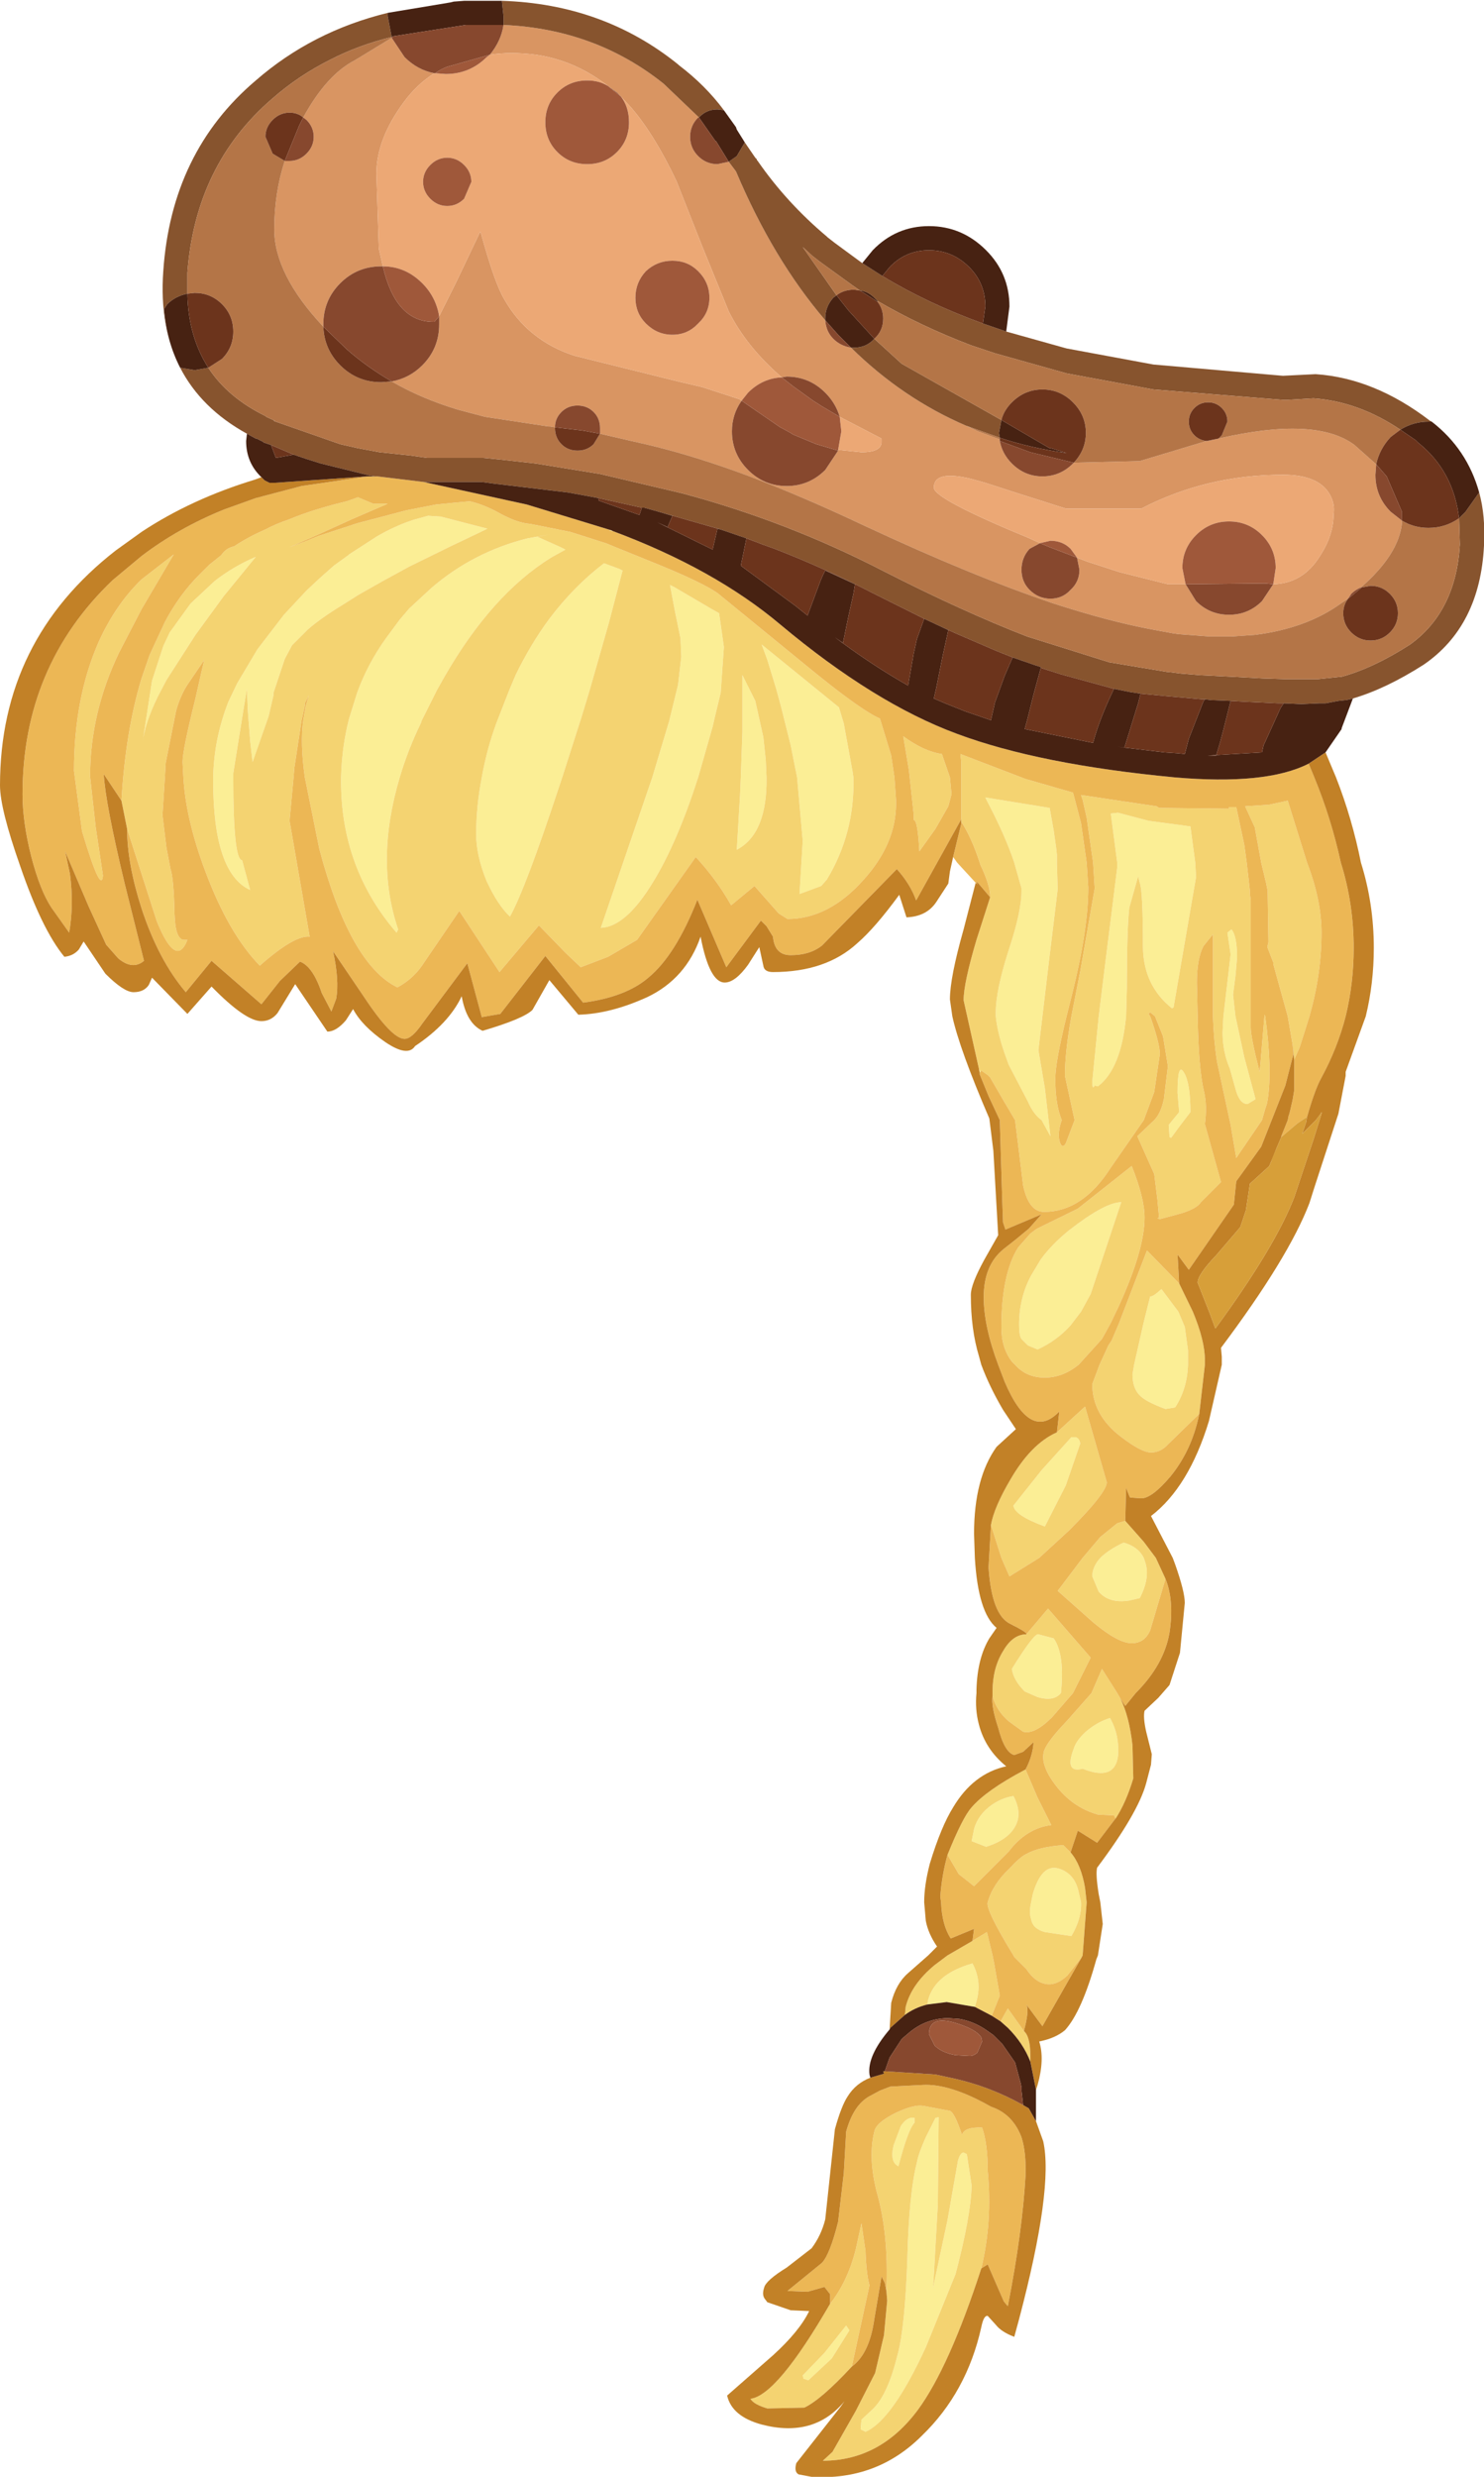 <?xml version="1.0" encoding="UTF-8" standalone="no"?>
<svg xmlns:ffdec="https://www.free-decompiler.com/flash" xmlns:xlink="http://www.w3.org/1999/xlink" ffdec:objectType="shape" height="153.9px" width="92.25px" xmlns="http://www.w3.org/2000/svg">
  <g transform="matrix(1.0, 0.0, 0.0, 1.0, 24.25, -4.1)">
    <path d="M13.75 37.05 L13.85 37.1 13.8 37.1 13.6 37.05 13.75 37.05 M36.7 70.7 L36.65 70.75 36.6 70.5 36.7 70.7 M4.8 37.55 L3.85 38.0 1.2 39.3 -0.45 40.2 -1.95 41.05 -2.9 41.65 Q-4.3 42.5 -5.1 43.2 L-6.1 44.2 -6.55 45.05 -7.25 47.15 -7.25 47.3 -7.55 48.6 -8.55 51.45 -8.7 50.15 -8.85 48.2 -8.9 46.9 -9.1 48.1 -9.75 52.15 -9.75 52.4 Q-9.75 57.55 -9.2 57.55 L-8.7 59.4 Q-11.0 58.35 -11.0 52.6 L-11.0 52.4 Q-10.95 50.0 -10.05 47.7 L-9.5 46.55 -8.25 44.45 -6.6 42.3 -5.2 40.8 -4.4 40.05 -3.5 39.25 -2.6 38.6 -2.55 38.55 -0.85 37.45 Q0.25 36.8 1.45 36.4 L2.9 36.0 2.35 36.15 3.15 36.2 6.05 36.95 4.8 37.55 M10.0 38.75 Q6.3 41.05 3.35 46.2 L2.9 47.0 2.5 47.8 2.0 48.8 1.95 48.9 1.95 48.95 Q1.1 50.7 0.6 52.4 -0.95 57.6 0.5 61.85 L0.4 62.05 Q-3.05 58.05 -3.05 52.65 L-3.05 52.4 Q-3.0 50.5 -2.55 48.75 L-2.05 47.15 Q-1.4 45.35 -0.25 43.75 L0.6 42.6 1.2 41.9 2.55 40.65 Q5.15 38.4 8.55 37.55 L9.95 37.3 9.15 37.45 10.6 38.1 10.9 38.25 10.0 38.75 M13.6 42.8 L12.4 47.0 11.9 48.65 10.7 52.4 10.45 53.15 Q8.4 59.35 7.45 61.05 6.7 60.35 6.0 58.85 5.35 57.25 5.35 55.95 5.35 54.2 5.7 52.4 6.0 50.7 6.6 49.05 L7.4 47.0 7.8 46.05 Q8.75 44.1 9.9 42.55 11.45 40.5 13.3 39.1 L14.25 39.45 14.45 39.55 13.6 42.8 M13.1 61.75 L16.3 52.4 17.35 48.9 17.9 46.65 18.1 44.9 18.05 43.75 17.7 42.05 17.4 40.45 17.7 40.6 20.0 41.95 20.45 42.2 20.75 44.3 20.55 47.15 20.2 48.6 20.05 49.25 19.15 52.4 Q17.85 56.45 16.35 58.9 14.65 61.7 13.1 61.75 M21.55 56.9 L21.75 53.55 21.8 52.4 21.9 49.6 21.9 47.45 21.9 46.05 22.7 47.65 23.2 49.9 23.35 51.3 23.4 52.4 Q23.45 55.9 21.55 56.9 M27.15 58.75 L26.8 59.15 25.45 59.65 25.65 56.35 25.3 52.4 24.9 50.4 24.3 48.0 24.0 46.9 23.45 45.1 23.1 44.15 27.9 48.05 28.2 49.05 28.75 52.05 28.8 52.4 Q28.9 55.85 27.15 58.75 M41.25 55.7 L41.4 56.75 41.45 57.2 41.45 57.7 41.5 59.35 40.9 64.3 40.55 67.25 40.3 69.35 40.7 71.7 41.05 74.7 40.5 73.7 Q40.0 73.35 39.65 72.55 L38.45 70.25 38.2 69.55 Q37.75 68.25 37.65 67.25 L37.65 67.0 Q37.65 65.65 38.45 63.15 39.25 60.75 39.25 59.45 L39.25 59.3 38.8 57.7 Q38.25 56.05 37.15 53.95 L37.0 53.65 41.0 54.3 41.25 55.7 M45.45 78.8 L43.55 84.5 42.95 85.6 42.3 86.45 Q41.45 87.4 40.25 87.95 L39.65 87.7 39.25 87.3 Q39.1 87.1 39.1 86.4 39.1 84.75 39.85 83.35 L40.45 82.35 Q41.15 81.4 42.2 80.55 44.45 78.8 45.45 78.8 M50.05 57.7 L50.1 58.6 48.7 66.7 48.6 66.75 Q46.85 65.35 46.8 63.0 46.8 59.45 46.6 58.95 L46.5 58.55 45.95 60.5 Q45.8 61.85 45.8 65.5 L45.75 67.25 Q45.45 70.5 44.0 71.6 L43.8 71.55 Q43.65 71.85 43.65 71.3 L44.05 67.25 44.4 64.4 45.2 58.0 45.2 57.7 44.8 54.65 45.25 54.6 47.15 55.1 49.75 55.45 50.05 57.7 M49.75 73.2 L49.1 74.05 48.55 74.8 48.45 74.75 48.4 74.0 49.05 73.2 48.95 72.0 Q48.95 70.05 49.35 70.75 49.75 71.4 49.75 73.2 M52.3 61.85 Q52.65 62.25 52.65 63.6 L52.55 64.75 52.4 65.9 52.55 67.25 53.1 69.8 53.8 72.4 53.3 72.7 Q52.8 72.7 52.55 71.75 L52.2 70.5 Q51.75 69.45 51.75 68.25 L51.8 67.25 52.25 63.4 52.05 62.05 52.3 61.85 M48.8 91.55 L48.2 91.65 Q47.0 91.2 46.65 90.85 46.15 90.4 46.15 89.5 L46.25 88.9 46.6 87.35 46.85 86.25 47.25 84.65 Q47.4 84.7 47.95 84.2 L49.0 85.6 49.4 86.55 49.6 88.0 49.6 88.9 Q49.55 90.4 48.8 91.55 M40.7 98.95 Q38.8 98.25 38.75 97.65 L40.5 95.45 42.35 93.4 42.6 93.4 Q42.85 93.45 42.9 93.8 L42.0 96.4 40.7 98.95 M46.6 103.4 L45.95 103.55 Q44.7 103.75 44.05 103.0 L43.65 102.05 Q43.65 101.45 44.15 100.9 44.65 100.4 45.6 99.95 46.5 100.2 46.85 100.9 L46.95 101.2 Q47.25 102.15 46.6 103.4 M40.25 109.55 L39.45 109.2 Q38.75 108.5 38.65 107.8 40.05 105.55 40.3 105.65 L41.25 105.9 Q41.95 106.9 41.7 109.3 41.25 109.85 40.25 109.55 M43.05 114.0 Q41.9 114.3 42.5 112.75 42.65 112.25 43.25 111.7 43.95 111.1 44.75 110.85 45.35 111.9 45.25 113.2 45.05 114.8 43.05 114.0 M42.35 124.4 L40.7 124.15 Q39.95 123.95 39.85 123.35 39.7 122.95 39.85 122.3 L39.95 121.8 Q40.5 119.9 41.55 120.2 42.55 120.5 42.8 121.65 L42.95 122.3 Q43.0 123.3 42.35 124.4 M37.05 118.85 L36.15 118.5 36.3 117.75 Q36.55 116.85 37.4 116.25 38.05 115.8 38.75 115.7 39.2 116.55 39.0 117.25 38.65 118.35 37.05 118.85 M36.35 128.8 L34.6 128.5 33.4 128.65 33.45 128.35 Q33.9 126.75 36.2 126.1 36.8 127.2 36.45 128.45 L36.35 128.8 M32.6 136.0 Q32.2 136.4 31.6 138.7 31.05 138.45 31.3 137.4 L31.75 136.2 Q32.15 135.6 32.6 135.7 L32.6 136.0 M33.8 145.5 L33.75 146.25 34.65 142.05 35.3 138.35 Q35.45 137.85 35.65 137.85 L35.85 137.95 36.15 139.9 Q36.1 141.8 35.15 145.4 L33.3 149.95 Q31.2 154.5 29.55 155.2 L29.25 155.05 29.3 154.45 30.05 153.75 Q30.95 152.85 31.55 150.4 32.0 148.75 32.15 144.55 32.25 140.4 32.75 138.45 32.85 137.9 33.3 136.9 L33.9 135.7 34.1 135.65 34.05 141.05 33.8 145.5 M28.35 148.6 L28.55 148.9 27.45 150.65 26.0 152.0 25.7 151.9 25.65 151.7 27.0 150.3 28.35 148.6 M-8.35 38.7 L-10.35 41.15 -12.1 43.55 -13.9 46.35 -14.45 47.4 Q-15.25 49.05 -15.4 50.3 L-14.8 46.4 -14.1 44.25 -13.7 43.4 -12.4 41.6 -10.9 40.2 Q-9.75 39.3 -8.35 38.7" fill="#fbee95" fill-rule="evenodd" stroke="none"/>
    <path d="M-16.7 53.85 Q-16.45 49.55 -15.45 46.25 L-14.95 44.8 -14.0 42.75 Q-13.1 41.05 -11.85 39.8 L-11.25 39.2 -10.5 38.6 Q-10.2 38.15 -9.7 38.05 -8.8 37.45 -7.75 37.0 -7.1 36.65 -6.35 36.4 L-5.85 36.2 Q-4.4 35.65 -2.7 35.25 L-2.0 35.0 -1.05 35.4 -0.15 35.4 -2.35 36.35 -4.55 37.35 -5.35 37.7 -6.25 38.1 -5.3 37.75 -4.45 37.4 -2.0 36.6 1.05 35.8 2.85 35.45 3.85 35.35 4.95 35.25 Q5.65 35.4 6.55 35.85 7.85 36.6 8.7 36.65 L11.2 37.15 13.4 37.85 16.85 39.25 Q19.4 40.3 20.35 40.95 L25.8 45.4 Q29.2 48.2 30.45 48.75 L31.15 51.05 31.35 52.4 31.45 53.8 31.45 54.05 Q31.45 56.55 29.4 58.8 27.25 61.2 24.7 61.2 L24.15 60.85 22.65 59.15 21.2 60.35 Q20.3 58.75 19.0 57.35 L15.35 62.5 13.55 63.55 11.85 64.2 10.9 63.3 9.25 61.6 6.8 64.5 4.3 60.7 2.15 63.85 Q1.5 64.9 0.45 65.45 -2.5 64.0 -4.4 56.85 L-5.3 52.4 Q-5.6 50.3 -5.4 48.85 L-5.25 48.0 -5.05 47.3 -5.3 47.8 -5.3 47.95 -5.5 48.85 -5.95 51.8 -6.0 52.4 -6.25 55.1 -5.0 62.3 Q-5.95 62.2 -8.1 64.1 -10.05 62.1 -11.5 58.2 -12.7 55.0 -12.85 52.4 L-12.9 51.45 Q-12.9 50.7 -12.1 47.5 L-11.75 45.95 -11.55 45.1 -12.5 46.5 Q-13.0 47.2 -13.3 48.25 L-13.95 51.5 -14.0 52.4 -14.15 54.75 -13.9 56.8 -13.65 58.1 Q-13.45 58.65 -13.4 60.9 -13.35 62.5 -12.8 62.5 L-12.6 62.5 Q-13.3 64.3 -14.5 61.35 L-16.35 55.6 -16.7 53.85 M35.5 55.0 L35.5 51.45 35.5 51.4 35.45 50.95 39.5 52.5 42.45 53.35 42.65 54.1 42.95 55.25 43.3 57.7 43.4 59.25 Q43.4 61.85 42.4 65.85 L42.05 67.25 Q41.35 70.1 41.35 71.15 41.35 72.7 41.75 73.7 41.5 74.4 41.6 74.95 41.75 75.55 42.0 75.15 L42.55 73.7 41.95 70.95 Q41.95 69.45 42.35 67.25 L42.9 64.45 43.8 59.3 43.7 57.7 43.3 54.9 43.05 53.8 42.95 53.5 47.65 54.2 47.8 54.3 52.15 54.35 52.15 54.25 52.6 54.25 53.1 56.6 53.25 57.7 53.45 59.45 53.45 59.65 53.5 60.05 53.5 67.95 Q53.5 68.55 54.05 70.7 L54.1 70.2 54.35 67.25 54.35 67.15 54.4 67.25 Q54.85 70.55 54.55 72.45 L54.5 72.7 54.45 72.85 54.4 73.0 54.2 73.7 52.6 76.05 52.25 74.0 51.4 70.05 Q51.2 68.75 51.15 67.25 L51.15 64.6 51.15 62.15 50.55 62.9 Q50.15 63.7 50.15 65.15 L50.2 67.25 Q50.25 70.5 50.6 71.95 50.8 72.8 50.65 73.95 L51.65 77.55 50.4 78.8 Q50.15 79.2 49.15 79.5 L47.85 79.85 47.7 79.8 47.8 79.75 47.7 78.65 47.5 77.05 46.45 74.7 47.5 73.7 Q47.9 73.3 48.1 72.4 L48.35 70.35 48.05 68.5 47.55 67.25 47.25 67.0 47.15 67.1 47.25 67.25 Q47.85 68.95 47.85 69.6 L47.5 71.95 46.85 73.7 44.8 76.65 Q43.05 79.4 40.65 79.4 39.7 79.4 39.35 77.75 L38.85 73.7 38.35 72.85 38.2 72.6 37.3 71.05 37.15 70.9 36.8 70.65 Q36.7 70.6 36.7 70.7 L36.6 70.5 35.65 66.25 Q35.65 65.2 36.45 62.5 L37.3 59.85 Q37.3 59.1 36.7 57.85 L36.65 57.7 Q36.15 56.15 35.5 55.15 L35.5 55.0 M41.45 93.1 L43.2 91.5 44.55 96.2 Q44.55 96.85 42.2 99.2 L40.35 100.9 38.5 102.05 38.0 100.9 37.35 98.85 Q37.55 97.75 38.55 96.05 39.85 93.8 41.45 93.1 M39.55 105.65 L40.9 104.05 43.55 107.1 42.45 109.3 41.15 110.8 Q40.05 111.9 39.35 111.7 L38.45 111.05 Q37.7 110.4 37.45 109.5 L37.45 109.2 Q37.45 107.75 38.1 106.7 38.7 105.65 39.55 105.65 M39.5 114.05 L40.25 115.8 41.1 117.5 Q39.55 117.7 38.45 119.15 L36.3 121.3 35.35 120.55 34.65 119.35 Q35.6 117.0 36.15 116.4 37.05 115.35 39.4 114.1 L39.5 114.05 M36.2 124.7 L37.1 124.15 37.45 125.6 37.55 126.1 37.9 128.1 37.4 129.35 36.35 128.8 36.45 128.45 Q36.8 127.2 36.2 126.1 33.9 126.75 33.45 128.35 L33.4 128.65 Q32.6 128.85 32.0 129.3 L32.05 128.8 Q32.4 127.4 33.85 126.2 L34.65 125.6 36.2 124.7 M37.95 129.7 L38.4 128.9 39.4 130.3 Q39.8 130.65 39.8 131.85 L39.8 132.2 Q39.35 131.05 38.4 130.1 L37.95 129.7 M43.0 125.7 L42.1 126.85 Q41.35 127.55 40.65 127.35 40.05 127.2 39.55 126.45 L38.8 125.7 38.75 125.6 Q37.0 122.75 37.15 122.3 37.45 121.2 38.5 120.2 39.2 119.45 39.55 119.3 40.35 118.85 41.85 118.75 L42.2 119.1 42.3 119.2 Q42.95 119.95 43.2 121.4 L43.3 122.3 43.05 125.6 43.0 125.7 M45.1 117.1 L45.0 116.9 44.0 116.85 Q42.4 116.4 41.35 115.0 40.4 113.75 40.65 112.9 40.85 112.3 42.1 111.0 L43.6 109.3 44.25 107.8 45.2 109.3 45.4 109.65 Q45.95 110.75 46.15 112.55 L46.2 114.6 Q45.75 116.1 45.1 117.1 M48.2 102.2 L47.25 105.4 Q46.9 106.2 46.1 106.2 45.25 106.2 43.7 104.9 L41.5 102.95 43.05 100.9 44.15 99.6 45.2 98.75 45.7 98.6 46.85 99.9 47.6 100.9 48.2 102.2 M50.3 91.95 L48.35 93.85 Q47.9 94.35 47.3 94.35 46.7 94.35 45.4 93.35 43.65 92.0 43.65 90.1 L44.1 88.9 44.65 87.7 44.85 87.4 45.3 86.35 47.05 81.8 49.05 83.85 49.9 85.6 Q50.65 87.4 50.65 88.6 L50.65 88.9 50.3 91.95 M56.1 69.0 L55.8 67.25 54.9 64.0 54.9 63.9 54.55 63.0 54.55 62.85 54.6 62.65 54.55 59.45 54.45 58.95 54.15 57.7 53.75 55.5 53.15 54.2 54.65 54.1 55.8 53.85 57.0 57.7 Q57.9 60.05 57.9 62.05 57.9 64.6 57.15 67.25 L56.55 69.15 56.2 69.95 56.1 69.0 M13.1 61.75 Q14.65 61.7 16.35 58.9 17.85 56.45 19.15 52.4 L20.05 49.25 20.2 48.6 20.55 47.15 20.75 44.3 20.45 42.2 20.0 41.95 17.7 40.6 17.4 40.45 17.7 42.05 18.05 43.75 18.1 44.9 17.9 46.65 17.35 48.9 16.3 52.4 13.1 61.75 M13.6 42.8 L14.45 39.55 14.25 39.45 13.3 39.1 Q11.45 40.5 9.9 42.55 8.75 44.1 7.8 46.05 L7.4 47.0 6.6 49.05 Q6.0 50.7 5.7 52.4 5.35 54.2 5.35 55.95 5.35 57.25 6.0 58.85 6.7 60.35 7.45 61.05 8.4 59.35 10.45 53.15 L10.7 52.4 11.9 48.65 12.4 47.0 13.6 42.8 M10.0 38.75 L10.9 38.25 10.6 38.1 9.15 37.45 9.95 37.3 8.55 37.55 Q5.15 38.4 2.55 40.65 L1.2 41.9 0.6 42.6 -0.25 43.75 Q-1.4 45.35 -2.05 47.15 L-2.55 48.75 Q-3.0 50.5 -3.05 52.4 L-3.05 52.65 Q-3.05 58.05 0.4 62.05 L0.5 61.85 Q-0.95 57.6 0.6 52.4 1.1 50.7 1.95 48.95 L1.95 48.9 2.0 48.8 2.5 47.8 2.9 47.0 3.35 46.2 Q6.3 41.05 10.0 38.75 M4.8 37.55 L6.05 36.95 3.15 36.2 2.35 36.15 2.9 36.0 1.45 36.4 Q0.25 36.8 -0.85 37.45 L-2.55 38.55 -2.6 38.6 -3.5 39.25 -4.4 40.05 -5.2 40.8 -6.6 42.3 -8.25 44.45 -9.5 46.55 -10.05 47.7 Q-10.95 50.0 -11.0 52.4 L-11.0 52.6 Q-11.0 58.35 -8.7 59.4 L-9.2 57.55 Q-9.75 57.55 -9.75 52.4 L-9.75 52.15 -9.1 48.1 -8.9 46.9 -8.85 48.2 -8.7 50.15 -8.55 51.45 -7.55 48.6 -7.25 47.3 -7.25 47.15 -6.55 45.05 -6.1 44.2 -5.1 43.2 Q-4.3 42.5 -2.9 41.65 L-1.95 41.05 -0.45 40.2 1.2 39.3 3.85 38.0 4.8 37.55 M27.15 58.75 Q28.9 55.85 28.8 52.4 L28.75 52.05 28.2 49.05 27.9 48.05 23.1 44.15 23.45 45.1 24.0 46.9 24.3 48.0 24.9 50.4 25.3 52.4 25.65 56.35 25.45 59.65 26.8 59.15 27.15 58.75 M21.55 56.9 Q23.45 55.9 23.4 52.4 L23.35 51.3 23.2 49.9 22.7 47.65 21.9 46.05 21.9 47.45 21.9 49.6 21.8 52.4 21.75 53.55 21.55 56.9 M41.25 55.7 L41.0 54.3 37.0 53.65 37.15 53.95 Q38.25 56.05 38.8 57.7 L39.25 59.3 39.25 59.45 Q39.25 60.75 38.45 63.15 37.65 65.65 37.65 67.0 L37.65 67.25 Q37.75 68.25 38.2 69.55 L38.45 70.25 39.65 72.55 Q40.0 73.35 40.5 73.7 L41.05 74.7 40.7 71.7 40.3 69.35 40.55 67.25 40.9 64.3 41.5 59.35 41.45 57.7 41.45 57.2 41.4 56.75 41.25 55.7 M32.25 51.95 L31.9 49.85 Q33.2 50.8 34.3 50.95 L34.8 52.4 34.9 53.45 34.7 54.2 33.9 55.6 32.9 57.0 Q32.8 55.05 32.55 55.05 L32.55 54.7 32.3 52.4 32.25 51.95 M45.45 78.8 Q44.45 78.8 42.2 80.55 41.15 81.4 40.45 82.35 L39.85 83.35 Q39.1 84.75 39.1 86.4 39.1 87.1 39.25 87.3 L39.65 87.7 40.25 87.95 Q41.45 87.4 42.3 86.45 L42.95 85.6 43.55 84.5 45.45 78.8 M40.7 89.7 Q39.55 89.7 38.85 88.9 L38.65 88.7 Q38.0 87.85 38.0 86.6 38.0 83.25 39.05 81.6 L39.8 80.75 40.2 80.45 42.75 79.2 46.1 76.55 Q46.9 78.55 46.9 79.75 46.9 81.75 45.3 85.25 L44.8 86.3 44.25 87.3 42.8 88.9 Q41.8 89.7 40.7 89.7 M52.3 61.85 L52.05 62.05 52.25 63.4 51.8 67.25 51.75 68.25 Q51.75 69.45 52.2 70.5 L52.55 71.75 Q52.8 72.7 53.3 72.7 L53.8 72.4 53.1 69.8 52.55 67.25 52.4 65.9 52.55 64.75 52.65 63.6 Q52.65 62.25 52.3 61.85 M49.75 73.2 Q49.75 71.4 49.35 70.75 48.95 70.05 48.95 72.0 L49.05 73.2 48.4 74.0 48.45 74.75 48.55 74.8 49.1 74.05 49.75 73.2 M50.05 57.7 L49.75 55.45 47.15 55.1 45.25 54.6 44.8 54.65 45.2 57.7 45.2 58.0 44.4 64.4 44.05 67.25 43.65 71.3 Q43.65 71.85 43.8 71.55 L44.0 71.6 Q45.45 70.5 45.75 67.25 L45.8 65.5 Q45.8 61.85 45.95 60.5 L46.5 58.55 46.6 58.95 Q46.8 59.45 46.8 63.0 46.85 65.35 48.6 66.75 L48.7 66.7 50.1 58.6 50.05 57.7 M48.8 91.55 Q49.55 90.4 49.6 88.9 L49.6 88.0 49.4 86.55 49.0 85.6 47.95 84.2 Q47.4 84.7 47.25 84.65 L46.85 86.25 46.6 87.35 46.25 88.9 46.15 89.5 Q46.15 90.4 46.65 90.85 47.0 91.2 48.2 91.65 L48.8 91.55 M40.7 98.95 L42.0 96.4 42.9 93.8 Q42.85 93.45 42.6 93.4 L42.35 93.4 40.5 95.45 38.75 97.65 Q38.8 98.25 40.7 98.95 M40.25 109.55 Q41.25 109.85 41.7 109.3 41.95 106.9 41.25 105.9 L40.3 105.65 Q40.05 105.55 38.65 107.8 38.75 108.5 39.45 109.2 L40.25 109.55 M46.6 103.4 Q47.25 102.15 46.95 101.2 L46.85 100.9 Q46.5 100.2 45.6 99.95 44.65 100.4 44.15 100.9 43.65 101.45 43.65 102.05 L44.05 103.0 Q44.7 103.75 45.95 103.55 L46.6 103.4 M42.35 124.4 Q43.0 123.3 42.95 122.3 L42.8 121.65 Q42.55 120.5 41.55 120.2 40.5 119.9 39.95 121.8 L39.85 122.3 Q39.7 122.95 39.85 123.35 39.95 123.95 40.7 124.15 L42.35 124.4 M43.05 114.0 Q45.05 114.8 45.25 113.2 45.35 111.9 44.75 110.85 43.95 111.1 43.25 111.7 42.65 112.25 42.5 112.75 41.9 114.3 43.05 114.0 M37.05 118.85 Q38.65 118.35 39.0 117.25 39.2 116.55 38.75 115.7 38.05 115.8 37.4 116.25 36.55 116.85 36.3 117.75 L36.15 118.5 37.05 118.85 M27.35 147.25 Q28.45 145.85 28.95 143.85 L29.3 142.25 29.55 143.95 Q29.6 145.4 29.8 146.1 L28.7 151.15 Q26.8 153.2 25.75 153.7 L23.45 153.75 Q22.6 153.5 22.4 153.15 24.05 152.95 27.35 147.25 M30.85 146.45 Q31.0 142.9 30.25 140.3 29.7 138.15 30.1 136.55 30.2 136.0 31.4 135.4 32.55 134.85 33.15 134.95 L34.75 135.25 Q35.05 135.25 35.55 136.75 35.7 136.25 36.8 136.3 37.15 137.3 37.15 139.0 37.45 142.15 36.75 145.05 34.75 151.2 32.8 153.85 30.45 157.0 26.9 157.0 L27.5 156.45 28.95 153.9 30.15 151.55 30.7 149.2 30.9 147.05 30.85 146.45 M33.8 145.5 L34.05 141.05 34.1 135.65 33.9 135.7 33.3 136.9 Q32.85 137.9 32.75 138.45 32.25 140.4 32.15 144.55 32.0 148.75 31.55 150.4 30.95 152.85 30.05 153.75 L29.3 154.45 29.25 155.05 29.55 155.2 Q31.2 154.5 33.3 149.95 L35.15 145.4 Q36.1 141.8 36.15 139.9 L35.85 137.95 35.65 137.85 Q35.45 137.85 35.3 138.35 L34.65 142.05 33.75 146.25 33.8 145.5 M32.6 136.0 L32.6 135.7 Q32.15 135.6 31.75 136.2 L31.3 137.4 Q31.05 138.45 31.6 138.7 32.2 136.4 32.6 136.0 M28.35 148.6 L27.0 150.3 25.65 151.7 25.7 151.9 26.0 152.0 27.45 150.65 28.55 148.9 28.35 148.6 M-8.35 38.7 Q-9.75 39.3 -10.9 40.2 L-12.4 41.6 -13.7 43.4 -14.1 44.25 -14.8 46.4 -15.4 50.3 Q-15.25 49.05 -14.45 47.4 L-13.9 46.35 -12.1 43.55 -10.35 41.15 -8.35 38.7 M-13.45 38.55 L-15.45 41.95 -16.85 44.65 Q-18.65 48.4 -18.65 52.35 L-18.3 55.5 -17.85 58.5 Q-17.95 59.75 -19.15 55.75 L-19.35 54.25 -19.65 52.0 Q-19.65 47.45 -18.1 43.95 -17.05 41.65 -15.45 40.1 L-13.45 38.55" fill="#f4d371" fill-rule="evenodd" stroke="none"/>
    <path d="M36.4 58.95 L35.25 57.7 35.0 57.35 35.5 55.3 35.5 55.15 Q36.15 56.15 36.65 57.7 L36.7 57.85 Q37.3 59.1 37.3 59.85 L36.45 58.85 36.5 59.05 36.4 58.95 M13.85 37.1 Q20.15 39.45 24.25 42.9 30.1 47.8 35.25 49.7 40.35 51.6 48.75 52.4 54.45 52.9 57.1 51.55 L57.45 52.4 Q58.5 54.95 59.1 57.7 59.9 60.25 59.9 63.0 59.9 65.2 59.4 67.25 58.9 69.2 57.9 71.05 57.5 71.75 57.0 73.5 L56.4 73.9 55.4 74.75 55.4 74.7 55.8 73.7 55.85 73.45 55.9 73.3 55.95 73.1 56.1 72.45 56.2 71.85 56.2 69.95 56.55 69.15 57.15 67.25 Q57.9 64.6 57.9 62.05 57.9 60.05 57.0 57.7 L55.8 53.85 54.65 54.1 53.15 54.2 53.75 55.5 54.15 57.7 54.45 58.95 54.55 59.45 54.6 62.65 54.55 62.85 54.55 63.0 54.9 63.9 54.9 64.0 55.8 67.25 56.1 69.0 56.15 69.6 55.65 71.55 54.15 75.35 52.6 77.5 52.45 78.95 49.65 83.0 48.95 82.05 49.05 83.85 47.05 81.8 45.3 86.35 44.85 87.4 44.65 87.7 44.1 88.9 43.65 90.1 Q43.65 92.0 45.4 93.35 46.7 94.35 47.3 94.35 47.9 94.35 48.35 93.85 L50.3 91.95 Q49.85 94.2 48.5 95.85 47.35 97.2 46.7 97.2 L46.0 97.15 45.95 97.05 45.75 96.55 45.7 98.6 45.2 98.75 44.15 99.6 43.05 100.9 41.5 102.95 43.7 104.9 Q45.25 106.2 46.1 106.2 46.9 106.2 47.25 105.4 L48.2 102.2 Q48.75 103.55 48.45 105.55 48.1 107.55 46.35 109.3 L45.7 110.1 45.4 109.65 45.2 109.3 44.25 107.8 43.6 109.3 42.1 111.0 Q40.85 112.3 40.65 112.9 40.4 113.75 41.35 115.0 42.4 116.4 44.0 116.85 L45.0 116.9 45.1 117.1 45.05 117.15 43.95 118.6 42.75 117.85 42.3 119.2 42.2 119.1 41.85 118.75 Q40.35 118.85 39.55 119.3 39.2 119.45 38.5 120.2 37.45 121.2 37.15 122.3 37.0 122.75 38.75 125.6 L38.8 125.7 39.55 126.45 Q40.05 127.2 40.65 127.35 41.35 127.55 42.1 126.85 L43.0 125.7 40.55 130.0 39.55 128.65 Q39.75 129.0 39.4 130.3 L38.4 128.9 37.95 129.7 37.4 129.35 37.9 128.1 37.55 126.1 37.45 125.6 37.1 124.15 36.2 124.7 36.3 123.95 34.85 124.55 Q34.3 123.7 34.25 122.3 L34.2 121.95 Q34.3 120.6 34.65 119.35 L35.35 120.55 36.3 121.3 38.45 119.15 Q39.55 117.7 41.1 117.5 L40.25 115.8 39.5 114.05 Q39.95 113.2 40.0 112.35 L39.35 112.95 38.8 113.15 Q38.2 113.0 37.8 111.45 37.35 110.1 37.45 109.5 37.7 110.4 38.45 111.05 L39.35 111.7 Q40.05 111.9 41.15 110.8 L42.45 109.3 43.55 107.1 40.9 104.05 39.55 105.65 Q39.65 105.55 38.55 105.0 37.4 104.45 37.2 101.5 L37.35 98.85 38.0 100.9 38.5 102.05 40.35 100.9 42.2 99.2 Q44.55 96.85 44.55 96.2 L43.2 91.5 41.45 93.1 41.6 91.8 Q39.8 93.7 38.2 89.95 L37.8 88.9 Q36.9 86.5 36.9 84.7 36.9 82.7 38.15 81.7 L38.85 81.15 39.7 80.45 40.5 79.55 38.25 80.5 38.1 80.05 38.05 78.6 37.9 73.7 37.2 72.2 36.65 70.85 36.65 70.75 36.7 70.7 Q36.7 70.6 36.8 70.65 L37.15 70.9 37.3 71.05 38.2 72.6 38.35 72.85 38.85 73.7 39.35 77.75 Q39.7 79.4 40.65 79.4 43.05 79.4 44.8 76.65 L46.85 73.7 47.5 71.95 47.85 69.6 Q47.85 68.95 47.25 67.25 L47.15 67.1 47.25 67.0 47.55 67.25 48.05 68.5 48.35 70.35 48.1 72.4 Q47.9 73.3 47.5 73.7 L46.45 74.7 47.5 77.05 47.7 78.65 47.8 79.75 47.7 79.8 47.85 79.85 49.15 79.5 Q50.15 79.2 50.4 78.8 L51.65 77.55 50.65 73.95 Q50.8 72.8 50.6 71.95 50.25 70.5 50.2 67.25 L50.15 65.15 Q50.15 63.7 50.55 62.9 L51.15 62.15 51.15 64.6 51.15 67.25 Q51.2 68.75 51.4 70.05 L52.25 74.0 52.6 76.05 54.2 73.7 54.4 73.0 54.45 72.85 54.5 72.7 54.55 72.45 Q54.85 70.55 54.4 67.25 L54.35 67.15 54.35 67.25 54.1 70.2 54.05 70.7 Q53.5 68.55 53.5 67.95 L53.5 60.05 53.45 59.65 53.45 59.45 53.25 57.7 53.1 56.6 52.6 54.25 52.15 54.25 52.15 54.35 47.8 54.3 47.65 54.2 42.95 53.5 43.05 53.8 43.3 54.9 43.7 57.7 43.8 59.3 42.9 64.45 42.35 67.25 Q41.95 69.45 41.95 70.95 L42.55 73.7 42.0 75.15 Q41.75 75.55 41.6 74.95 41.5 74.4 41.75 73.7 41.35 72.7 41.35 71.15 41.35 70.1 42.05 67.25 L42.4 65.85 Q43.4 61.85 43.4 59.25 L43.3 57.7 42.95 55.25 42.65 54.1 42.45 53.35 39.5 52.5 35.45 50.95 35.5 51.4 35.5 51.45 35.5 55.0 35.45 55.1 32.7 60.05 Q32.35 59.05 31.5 58.1 L26.85 62.85 Q26.1 63.45 24.9 63.45 23.9 63.45 23.8 62.3 L23.4 61.65 23.05 61.3 20.9 64.2 19.1 60.0 Q17.75 63.45 16.05 64.85 14.65 66.05 12.0 66.4 L9.65 63.5 6.85 67.1 5.7 67.3 4.8 63.95 2.0 67.7 Q1.35 68.65 0.9 68.65 0.1 68.65 -1.65 66.0 L-3.55 63.2 Q-3.15 65.0 -3.35 66.15 L-3.65 66.95 -4.25 65.8 Q-4.8 64.15 -5.6 63.85 L-6.85 65.05 -8.0 66.5 -11.1 63.8 -12.7 65.75 Q-14.4 63.75 -15.45 60.55 -16.35 57.75 -16.35 55.6 L-14.5 61.35 Q-13.3 64.3 -12.6 62.5 L-12.8 62.5 Q-13.35 62.5 -13.4 60.9 -13.45 58.65 -13.65 58.1 L-13.9 56.8 -14.15 54.75 -14.0 52.4 -13.95 51.5 -13.3 48.25 Q-13.0 47.2 -12.5 46.5 L-11.55 45.1 -11.75 45.95 -12.1 47.5 Q-12.9 50.7 -12.9 51.45 L-12.85 52.4 Q-12.7 55.0 -11.5 58.2 -10.05 62.1 -8.1 64.1 -5.95 62.2 -5.0 62.3 L-6.25 55.1 -6.0 52.4 -5.95 51.8 -5.5 48.85 -5.3 47.95 -5.3 47.8 -5.05 47.3 -5.25 48.0 -5.4 48.85 Q-5.6 50.3 -5.3 52.4 L-4.4 56.85 Q-2.5 64.0 0.45 65.45 1.5 64.9 2.15 63.85 L4.3 60.7 6.8 64.5 9.25 61.6 10.9 63.3 11.85 64.2 13.55 63.55 15.35 62.5 19.0 57.35 Q20.3 58.75 21.2 60.35 L22.65 59.15 24.15 60.85 24.7 61.2 Q27.25 61.2 29.4 58.8 31.45 56.55 31.45 54.05 L31.45 53.8 31.35 52.4 31.15 51.05 30.45 48.75 Q29.2 48.2 25.8 45.4 L20.35 40.95 Q19.4 40.3 16.85 39.25 L13.4 37.85 11.2 37.15 8.7 36.65 Q7.85 36.6 6.55 35.85 5.65 35.4 4.95 35.25 L3.85 35.35 2.85 35.45 1.05 35.8 -2.0 36.6 -4.45 37.4 -5.3 37.75 -6.25 38.1 -5.35 37.7 -4.55 37.35 -2.35 36.35 -0.15 35.4 -1.05 35.4 -2.0 35.0 -2.7 35.25 Q-4.4 35.65 -5.85 36.2 L-6.35 36.4 Q-7.1 36.65 -7.75 37.0 -8.8 37.45 -9.7 38.05 -10.2 38.15 -10.5 38.6 L-11.25 39.2 -11.85 39.8 Q-13.1 41.05 -14.0 42.75 L-14.95 44.8 -15.45 46.25 Q-16.45 49.55 -16.7 53.85 L-17.8 52.2 Q-17.7 54.0 -16.5 59.0 L-15.3 63.8 Q-16.0 64.4 -16.9 63.65 L-17.65 62.8 -18.75 60.4 -20.2 57.0 -19.9 58.4 Q-19.65 60.35 -19.95 62.05 L-21.05 60.5 Q-21.75 59.45 -22.3 57.35 -22.85 55.2 -22.85 53.45 -22.85 45.5 -17.25 40.15 L-15.45 38.65 Q-13.15 36.9 -10.3 35.75 L-8.35 35.05 -5.5 34.3 -1.4 33.7 -0.9 33.7 -0.85 33.7 -0.8 33.7 2.1 34.05 8.5 35.45 13.75 37.05 13.6 37.05 13.8 37.1 13.85 37.1 M32.25 51.95 L32.3 52.4 32.55 54.7 32.55 55.05 Q32.8 55.05 32.9 57.0 L33.9 55.6 34.7 54.2 34.9 53.45 34.8 52.4 34.3 50.95 Q33.2 50.8 31.9 49.85 L32.25 51.95 M40.7 89.7 Q41.8 89.7 42.8 88.9 L44.25 87.3 44.8 86.3 45.3 85.25 Q46.9 81.75 46.9 79.75 46.9 78.55 46.1 76.55 L42.75 79.2 40.2 80.45 39.8 80.75 39.05 81.6 Q38.0 83.25 38.0 86.6 38.0 87.85 38.65 88.7 L38.85 88.9 Q39.55 89.7 40.7 89.7 M54.8 76.2 L55.1 75.45 54.8 76.15 54.8 76.2 M27.35 147.25 L27.35 146.65 27.0 146.2 25.95 146.5 24.7 146.45 26.85 144.7 Q27.35 144.15 27.85 142.15 L28.2 139.15 28.35 136.55 Q28.8 134.9 29.8 134.35 L30.45 134.0 31.1 133.75 33.1 133.65 Q34.8 133.55 37.35 135.0 38.7 135.45 39.25 136.9 39.55 137.85 39.5 139.3 39.3 142.8 38.4 147.4 L38.15 147.1 37.15 144.8 36.75 145.05 Q37.45 142.15 37.15 139.0 37.15 137.3 36.8 136.3 35.7 136.25 35.55 136.75 35.05 135.25 34.75 135.25 L33.15 134.95 Q32.55 134.85 31.4 135.4 30.2 136.0 30.1 136.55 29.7 138.15 30.25 140.3 31.0 142.9 30.85 146.45 L30.75 145.95 30.55 145.55 30.1 148.2 Q29.8 150.35 28.7 151.15 L29.8 146.1 Q29.6 145.4 29.55 143.95 L29.3 142.25 28.95 143.85 Q28.45 145.85 27.35 147.25 M-13.45 38.55 L-15.45 40.1 Q-17.05 41.65 -18.1 43.95 -19.65 47.45 -19.65 52.0 L-19.35 54.25 -19.15 55.75 Q-17.95 59.75 -17.85 58.5 L-18.3 55.5 -18.65 52.35 Q-18.65 48.4 -16.85 44.65 L-15.45 41.95 -13.45 38.55" fill="#ecb755" fill-rule="evenodd" stroke="none"/>
    <path d="M58.15 50.85 L58.8 52.4 Q59.8 54.95 60.35 57.7 61.15 60.25 61.15 63.0 61.15 65.2 60.65 67.25 L59.4 70.7 59.4 70.95 58.95 73.3 57.45 77.9 57.15 78.85 Q55.85 82.25 51.65 87.85 L51.7 88.4 51.7 88.9 50.9 92.4 Q49.65 96.5 47.3 98.3 L48.65 100.9 48.8 101.3 Q49.4 103.0 49.4 103.7 L49.1 106.8 48.45 108.8 47.75 109.6 46.9 110.4 Q46.8 110.8 47.0 111.7 L47.35 113.1 47.3 113.75 47.0 114.9 Q46.5 116.75 43.95 120.15 43.85 120.55 44.05 121.8 L44.15 122.3 44.3 123.65 44.0 125.6 43.9 125.85 Q43.0 129.1 41.95 130.25 41.35 130.75 40.35 130.95 40.7 132.05 40.25 133.65 L40.15 133.95 39.8 132.2 39.8 131.85 Q39.8 130.65 39.4 130.3 39.75 129.0 39.55 128.65 L40.55 130.0 43.0 125.7 43.05 125.6 43.3 122.3 43.2 121.4 Q42.95 119.95 42.3 119.2 L42.75 117.85 43.95 118.6 45.05 117.15 45.1 117.1 Q45.75 116.1 46.2 114.6 L46.15 112.55 Q45.95 110.75 45.4 109.65 L45.7 110.1 46.35 109.3 Q48.1 107.55 48.45 105.55 48.75 103.55 48.2 102.2 L47.6 100.9 46.85 99.9 45.7 98.6 45.75 96.55 45.95 97.05 46.0 97.15 46.7 97.2 Q47.35 97.2 48.5 95.85 49.85 94.2 50.3 91.95 L50.65 88.9 50.65 88.6 Q50.65 87.4 49.9 85.6 L49.05 83.85 48.95 82.05 49.65 83.0 52.45 78.95 52.6 77.5 54.15 75.35 55.65 71.55 56.15 69.6 56.1 69.0 56.2 69.95 56.2 71.85 56.1 72.45 55.95 73.1 55.9 73.3 55.85 73.45 55.8 73.7 55.4 74.7 55.4 74.75 55.1 75.45 54.8 76.2 54.65 76.55 54.6 76.6 53.45 77.65 53.2 79.3 52.85 80.35 51.35 82.1 Q50.2 83.3 50.2 83.8 L50.95 85.7 51.3 86.65 Q55.0 81.6 56.2 78.5 L56.4 77.9 57.4 74.9 57.9 73.3 57.9 73.2 57.85 73.3 57.55 73.7 56.7 74.55 56.95 73.8 56.95 73.75 57.0 73.5 Q57.5 71.75 57.9 71.05 58.9 69.2 59.4 67.25 59.9 65.2 59.9 63.0 59.9 60.25 59.1 57.7 58.5 54.95 57.45 52.4 L57.1 51.55 58.15 50.85 M40.15 135.9 L40.6 137.15 Q41.25 140.05 39.1 148.2 L38.8 149.3 Q38.0 149.0 37.65 148.55 L37.15 148.0 Q36.9 147.95 36.75 148.7 35.85 152.75 33.05 155.45 30.25 158.25 26.2 158.0 L25.4 157.85 Q25.1 157.7 25.25 157.15 L28.0 153.65 28.25 153.3 Q26.35 155.6 23.1 154.75 21.25 154.25 20.95 152.95 L23.8 150.45 Q25.45 148.95 26.05 147.7 L24.9 147.65 23.45 147.15 23.3 146.95 Q23.1 146.7 23.25 146.25 23.35 145.8 24.65 145.0 L26.2 143.8 Q26.8 143.0 27.05 142.0 L27.35 139.2 27.65 136.4 Q28.05 134.95 28.45 134.35 28.95 133.55 29.85 133.2 L30.7 132.95 30.65 132.8 30.75 132.8 33.9 133.0 35.05 133.25 Q37.3 133.75 39.35 134.9 L39.7 135.1 40.15 135.9 M31.05 130.2 L31.15 128.55 Q31.45 127.35 32.2 126.7 L33.45 125.6 34.0 125.05 Q33.45 124.25 33.3 123.45 L33.2 122.3 Q33.2 121.25 33.55 119.9 34.25 117.6 35.0 116.4 36.25 114.3 38.3 113.85 37.0 112.8 36.6 111.25 36.35 110.3 36.45 109.3 L36.45 109.1 Q36.5 107.15 37.25 105.9 L37.7 105.25 Q36.55 104.3 36.35 100.9 L36.3 99.4 Q36.3 95.95 37.7 94.0 L38.9 92.9 38.1 91.7 Q37.25 90.25 36.75 88.9 L36.6 88.35 Q36.1 86.7 36.1 84.55 36.1 83.9 36.95 82.35 L37.8 80.85 37.5 75.6 37.25 73.6 Q35.4 69.3 34.95 67.25 L34.8 66.2 Q34.8 64.85 35.65 61.85 L36.4 58.95 36.5 59.05 36.45 58.85 37.3 59.85 36.45 62.5 Q35.65 65.2 35.65 66.25 L36.6 70.5 36.65 70.75 36.65 70.85 37.2 72.2 37.9 73.7 38.05 78.6 38.1 80.05 38.25 80.5 40.5 79.55 39.7 80.45 38.85 81.15 38.15 81.7 Q36.9 82.7 36.9 84.7 36.9 86.5 37.8 88.9 L38.2 89.95 Q39.8 93.7 41.6 91.8 L41.45 93.1 Q39.85 93.8 38.55 96.05 37.55 97.75 37.35 98.85 L37.2 101.5 Q37.4 104.45 38.55 105.0 39.65 105.55 39.55 105.65 38.7 105.65 38.1 106.7 37.45 107.75 37.45 109.2 L37.45 109.5 Q37.35 110.1 37.8 111.45 38.2 113.0 38.8 113.15 L39.35 112.95 40.0 112.35 Q39.95 113.2 39.5 114.05 L39.4 114.1 Q37.05 115.35 36.15 116.4 35.6 117.0 34.65 119.35 34.3 120.6 34.2 121.95 L34.25 122.3 Q34.3 123.7 34.85 124.55 L36.3 123.95 36.2 124.7 34.65 125.6 33.85 126.2 Q32.4 127.4 32.05 128.8 L32.0 129.3 31.1 130.1 31.05 130.2 M35.0 57.35 L34.8 58.25 34.7 59.0 33.95 60.15 Q33.35 61.05 32.1 61.1 L31.65 59.7 Q30.15 61.75 29.05 62.7 27.1 64.5 23.8 64.5 23.25 64.5 23.2 64.1 L22.95 62.95 22.25 64.05 Q21.45 65.15 20.8 65.15 19.85 65.15 19.3 62.3 18.4 64.9 16.0 66.05 13.7 67.1 11.7 67.15 L9.9 65.0 8.85 66.85 Q8.3 67.4 5.75 68.15 4.75 67.7 4.45 66.0 3.65 67.7 1.55 69.1 1.1 69.8 -0.3 68.85 -1.75 67.85 -2.3 66.8 L-2.75 67.5 Q-3.35 68.2 -3.9 68.2 L-5.9 65.25 -7.0 67.05 Q-7.4 67.55 -8.0 67.55 -9.0 67.55 -11.1 65.4 L-12.6 67.1 -14.8 64.85 -15.0 65.3 Q-15.3 65.75 -15.95 65.75 -16.55 65.75 -17.7 64.6 L-19.05 62.6 -19.35 63.1 Q-19.7 63.5 -20.25 63.55 -21.65 61.85 -23.0 57.9 -24.25 54.35 -24.25 52.9 -24.25 43.9 -17.05 38.3 L-15.45 37.15 Q-12.35 35.1 -8.4 33.9 L-8.0 33.75 -7.8 33.95 -7.5 34.1 -7.15 34.1 -1.4 33.7 -5.5 34.3 -8.35 35.05 -10.3 35.75 Q-13.15 36.9 -15.45 38.65 L-17.25 40.15 Q-22.85 45.5 -22.85 53.45 -22.85 55.2 -22.3 57.35 -21.75 59.45 -21.05 60.5 L-19.95 62.05 Q-19.65 60.35 -19.9 58.4 L-20.2 57.0 -18.75 60.4 -17.65 62.8 -16.9 63.65 Q-16.0 64.4 -15.3 63.8 L-16.5 59.0 Q-17.7 54.0 -17.8 52.2 L-16.7 53.85 -16.35 55.6 Q-16.35 57.75 -15.45 60.55 -14.4 63.75 -12.7 65.75 L-11.1 63.8 -8.0 66.5 -6.85 65.05 -5.6 63.85 Q-4.8 64.15 -4.25 65.8 L-3.65 66.95 -3.35 66.15 Q-3.15 65.0 -3.55 63.2 L-1.65 66.0 Q0.1 68.65 0.9 68.65 1.35 68.65 2.0 67.7 L4.8 63.95 5.7 67.3 6.85 67.1 9.65 63.5 12.0 66.4 Q14.65 66.05 16.05 64.85 17.75 63.45 19.1 60.0 L20.9 64.2 23.05 61.3 23.4 61.65 23.8 62.3 Q23.9 63.45 24.9 63.45 26.1 63.45 26.85 62.85 L31.5 58.1 Q32.35 59.05 32.7 60.05 L35.45 55.1 35.5 55.0 35.5 55.15 35.5 55.3 35.0 57.35 M36.75 145.05 L37.15 144.8 38.15 147.1 38.4 147.4 Q39.3 142.8 39.5 139.3 39.55 137.85 39.25 136.9 38.7 135.45 37.35 135.0 34.8 133.55 33.1 133.65 L31.1 133.75 30.45 134.0 29.8 134.35 Q28.8 134.9 28.35 136.55 L28.2 139.15 27.85 142.15 Q27.35 144.15 26.85 144.7 L24.7 146.45 25.95 146.5 27.0 146.2 27.35 146.65 27.35 147.25 Q24.05 152.95 22.4 153.15 22.6 153.5 23.45 153.75 L25.75 153.7 Q26.8 153.2 28.7 151.15 29.8 150.35 30.1 148.2 L30.55 145.55 30.75 145.95 30.85 146.45 30.9 147.05 30.7 149.2 30.15 151.55 28.95 153.9 27.5 156.45 26.9 157.0 Q30.45 157.0 32.8 153.85 34.75 151.2 36.75 145.05" fill="#c28127" fill-rule="evenodd" stroke="none"/>
    <path d="M55.4 74.75 L56.4 73.9 57.0 73.5 56.95 73.75 56.95 73.8 56.7 74.55 57.55 73.7 57.85 73.3 57.9 73.2 57.9 73.3 57.4 74.9 56.4 77.9 56.2 78.5 Q55.0 81.6 51.3 86.65 L50.95 85.7 50.2 83.8 Q50.2 83.3 51.35 82.1 L52.85 80.35 53.2 79.3 53.45 77.65 54.6 76.6 54.65 76.55 54.8 76.2 54.8 76.15 55.1 75.45 55.4 74.75" fill="#d79f39" fill-rule="evenodd" stroke="none"/>
    <path d="M21.05 14.15 L21.5 14.75 Q23.8 20.2 27.05 24.0 27.1 24.7 27.55 25.15 28.0 25.6 28.65 25.7 31.85 28.85 35.8 30.55 L36.55 30.9 37.9 31.4 37.9 31.5 Q38.05 32.3 38.65 32.9 39.45 33.7 40.55 33.7 41.65 33.7 42.45 32.9 L42.5 32.85 46.6 32.75 50.75 31.5 50.85 31.5 51.5 31.35 Q57.55 29.95 59.95 31.75 L61.3 32.95 61.25 33.6 Q61.25 34.95 62.2 35.9 L62.9 36.45 62.9 36.6 Q62.7 38.55 60.35 40.6 60.0 40.75 59.75 41.0 L59.55 41.3 59.1 41.6 Q56.95 43.15 53.75 43.55 L52.3 43.65 50.95 43.65 49.0 43.5 48.65 43.45 47.3 43.2 Q44.65 42.7 41.25 41.6 36.2 39.9 29.45 36.75 25.75 35.0 22.35 33.7 19.15 32.5 16.3 31.8 L13.05 31.05 13.05 30.7 Q13.05 30.1 12.65 29.7 12.25 29.3 11.65 29.3 11.05 29.3 10.65 29.7 10.25 30.1 10.25 30.65 L9.95 30.6 9.85 30.6 5.9 30.0 4.2 29.55 Q1.9 28.85 0.1 27.8 1.2 27.6 2.0 26.8 3.05 25.75 3.05 24.25 L3.05 23.75 4.1 21.65 5.6 18.5 5.65 18.6 Q6.5 21.7 7.1 22.7 8.55 25.25 11.45 26.2 L17.9 27.8 19.4 28.15 21.7 28.9 21.85 29.0 Q21.25 29.85 21.25 30.9 21.25 32.3 22.25 33.3 23.25 34.3 24.65 34.3 26.05 34.3 27.05 33.3 L27.85 32.1 27.85 32.05 29.3 32.2 Q30.5 32.2 30.55 31.6 L30.55 31.35 27.95 30.0 Q27.7 29.15 27.05 28.5 26.05 27.5 24.65 27.5 L24.35 27.55 Q22.15 25.65 21.05 23.45 L19.4 19.4 17.8 15.35 Q16.45 12.5 15.0 10.8 L14.35 10.1 14.1 9.85 13.55 9.45 Q11.5 7.85 9.05 7.5 7.5 7.3 6.2 7.5 6.9 6.65 7.05 5.65 12.75 5.9 17.0 9.3 L19.2 11.4 19.15 11.4 Q18.65 11.9 18.65 12.6 18.65 13.3 19.15 13.8 19.65 14.3 20.35 14.3 L21.05 14.15 M54.9 40.4 Q56.75 40.35 57.8 38.65 58.65 37.35 58.65 36.05 58.75 35.4 58.4 34.8 57.7 33.6 55.5 33.6 50.75 33.6 46.7 35.7 L43.6 35.7 43.5 35.7 42.0 35.7 38.7 34.65 37.0 34.1 36.1 33.85 Q33.8 33.3 33.8 34.4 33.8 35.1 39.75 37.55 L40.4 37.85 39.75 38.2 Q39.25 38.75 39.25 39.5 39.25 40.25 39.75 40.75 40.3 41.3 41.05 41.3 41.8 41.3 42.3 40.75 42.85 40.25 42.85 39.5 L42.7 38.75 43.35 39.0 45.35 39.65 48.35 40.4 48.4 40.4 49.45 40.4 50.1 41.45 Q50.95 42.3 52.15 42.3 53.35 42.3 54.2 41.45 L54.9 40.4 M2.75 8.65 Q1.65 9.35 0.85 10.45 -0.85 12.75 -0.85 14.9 L-0.7 19.55 -0.45 20.65 -0.55 20.65 Q-2.05 20.65 -3.1 21.7 -4.15 22.75 -4.15 24.25 L-4.15 24.4 Q-7.2 21.15 -7.2 18.35 -7.2 16.1 -6.55 14.1 L-6.25 14.1 Q-5.65 14.1 -5.2 13.65 -4.75 13.2 -4.75 12.6 -4.75 12.0 -5.2 11.55 L-5.4 11.4 Q-3.95 8.75 -2.2 7.85 L0.1 6.45 0.9 7.65 Q1.7 8.45 2.75 8.65" fill="#d99562" fill-rule="evenodd" stroke="none"/>
    <path d="M40.4 37.85 L39.75 37.55 Q33.8 35.1 33.8 34.4 33.8 33.3 36.1 33.85 L37.0 34.1 38.7 34.65 42.0 35.7 43.5 35.7 43.6 35.7 46.7 35.7 Q50.75 33.6 55.5 33.6 57.7 33.6 58.4 34.8 58.75 35.4 58.65 36.05 58.65 37.35 57.8 38.65 56.75 40.35 54.9 40.4 L55.05 39.4 Q55.05 38.2 54.2 37.35 53.35 36.5 52.15 36.5 50.95 36.5 50.1 37.35 49.25 38.2 49.25 39.4 L49.45 40.4 48.4 40.4 48.35 40.4 45.35 39.65 43.35 39.0 42.7 38.75 42.3 38.2 Q41.8 37.7 41.05 37.7 L40.4 37.85 M6.2 7.5 Q7.5 7.3 9.05 7.5 11.5 7.85 13.55 9.45 13.0 9.1 12.25 9.1 11.15 9.1 10.4 9.85 9.65 10.6 9.65 11.7 9.65 12.8 10.4 13.55 11.15 14.3 12.25 14.3 13.35 14.3 14.1 13.55 14.85 12.8 14.85 11.7 14.85 10.75 14.35 10.1 L15.0 10.8 Q16.45 12.5 17.8 15.35 L19.4 19.4 21.05 23.45 Q22.15 25.65 24.35 27.55 23.15 27.6 22.25 28.5 L21.85 29.0 21.7 28.9 19.4 28.15 17.9 27.8 11.45 26.2 Q8.55 25.25 7.1 22.7 6.5 21.7 5.65 18.6 L5.6 18.5 4.1 21.65 3.05 23.75 Q2.85 22.55 2.0 21.7 0.95 20.65 -0.45 20.65 L-0.7 19.55 -0.85 14.9 Q-0.85 12.75 0.85 10.45 1.65 9.35 2.75 8.65 L2.8 8.65 3.45 8.7 Q4.95 8.7 6.0 7.65 L6.2 7.5 M27.95 30.0 L30.55 31.35 30.55 31.6 Q30.5 32.2 29.3 32.2 L27.85 32.05 28.05 30.9 27.95 30.0 M19.85 22.6 Q19.85 21.65 19.15 20.95 18.5 20.3 17.55 20.3 16.6 20.3 15.9 20.95 15.25 21.65 15.25 22.6 15.25 23.55 15.9 24.2 16.6 24.9 17.55 24.9 18.5 24.9 19.15 24.2 19.85 23.55 19.85 22.6 M5.05 15.4 Q5.05 14.8 4.6 14.35 4.15 13.9 3.55 13.9 2.95 13.9 2.5 14.35 2.05 14.8 2.05 15.4 2.05 16.0 2.5 16.45 2.95 16.9 3.55 16.9 4.15 16.9 4.6 16.45 L5.05 15.4" fill="#eca875" fill-rule="evenodd" stroke="none"/>
    <path d="M38.3 24.7 L42.05 25.75 47.45 26.75 55.5 27.45 57.5 27.35 57.55 27.35 Q61.2 27.6 64.65 30.25 L64.75 30.3 64.55 30.3 Q63.6 30.3 62.8 30.8 60.2 29.05 57.4 28.85 L55.75 28.95 55.55 28.95 47.45 28.3 42.05 27.3 37.6 26.05 36.1 25.55 Q32.95 24.35 30.3 22.8 L30.1 22.6 Q29.7 22.2 29.2 22.15 L28.7 21.8 26.7 20.35 26.25 20.0 25.65 19.45 27.75 22.45 27.55 22.6 Q27.05 23.15 27.05 23.9 L27.05 24.0 Q23.8 20.2 21.5 14.75 L21.05 14.15 21.55 13.8 22.05 12.95 22.7 13.9 22.75 13.95 22.8 14.0 22.8 14.05 22.85 14.1 Q24.65 16.7 27.15 18.8 L27.2 18.85 27.65 19.2 29.35 20.45 30.6 21.25 Q33.4 22.95 36.85 24.2 L38.3 24.7 M67.7 34.7 Q68.1 36.15 68.0 38.0 67.75 43.0 64.25 45.4 61.9 46.9 59.85 47.5 L59.45 47.6 59.4 47.6 58.95 47.65 58.15 47.8 57.75 47.8 56.65 47.85 55.55 47.8 55.2 47.8 53.1 47.7 52.25 47.65 51.05 47.6 50.65 47.55 50.45 47.55 48.2 47.35 46.65 47.2 46.0 47.1 45.0 46.9 41.7 46.0 40.45 45.6 40.45 45.55 40.0 45.4 38.7 44.95 37.7 44.55 35.15 43.45 33.95 42.9 33.2 42.55 30.0 40.95 Q27.0 39.4 23.9 38.2 L23.2 37.95 22.15 37.55 20.55 37.0 16.7 35.9 15.8 35.65 15.65 35.65 12.95 35.05 12.15 34.9 11.05 34.7 6.45 34.15 5.7 34.05 2.15 34.05 2.1 34.05 -0.8 33.7 -0.85 33.7 -0.9 33.7 -1.25 33.65 -4.3 32.9 -5.1 32.65 -6.0 32.35 -7.4 31.75 -7.85 31.6 -7.9 31.55 -8.2 31.4 -8.3 31.35 -8.35 31.35 -8.9 31.05 Q-14.6 27.9 -14.1 20.95 -13.6 13.55 -8.35 9.1 -4.85 6.05 -0.15 4.9 L-0.15 5.1 0.1 6.4 Q-1.95 6.9 -3.7 7.8 -5.7 8.8 -7.35 10.25 -12.1 14.35 -12.6 21.05 L-12.6 22.35 Q-13.35 22.5 -13.85 23.0 L-14.05 23.3 Q-13.9 25.3 -13.05 26.95 L-12.15 27.1 -11.3 26.95 Q-10.1 28.8 -7.75 29.95 L-7.7 30.0 -7.15 30.25 -7.25 30.25 -3.1 31.7 -2.0 31.95 -0.65 32.2 1.25 32.4 2.3 32.55 2.35 32.55 5.65 32.55 5.8 32.55 6.8 32.65 9.05 32.9 13.05 33.55 18.15 34.75 Q24.7 36.5 30.7 39.6 35.6 42.1 39.6 43.65 L44.7 45.25 48.3 45.85 48.35 45.85 49.15 45.95 50.35 46.05 52.35 46.15 54.2 46.25 55.7 46.3 57.65 46.3 59.1 46.15 59.15 46.15 Q61.15 45.6 63.4 44.15 66.25 42.1 66.5 37.95 L66.5 37.9 66.45 36.3 66.85 35.9 67.7 34.7 M6.95 4.15 Q13.25 4.35 17.9 8.1 L17.95 8.15 Q19.6 9.4 20.75 10.95 L20.35 10.9 Q19.65 10.9 19.2 11.4 L17.0 9.3 Q12.75 5.9 7.05 5.65 L7.05 5.1 6.95 4.15 M35.8 30.55 Q31.85 28.85 28.65 25.7 L28.85 25.7 Q29.6 25.7 30.1 25.15 L31.8 26.7 38.0 30.2 37.85 31.0 37.9 31.3 35.8 30.55" fill="#87542e" fill-rule="evenodd" stroke="none"/>
    <path d="M27.75 22.45 L25.65 19.45 26.25 20.0 26.7 20.35 28.7 21.8 29.2 22.15 28.85 22.1 Q28.2 22.1 27.75 22.45 M30.3 22.8 Q32.95 24.35 36.1 25.55 L37.6 26.05 42.05 27.3 47.45 28.3 55.55 28.95 55.75 28.95 57.4 28.85 Q60.2 29.05 62.8 30.8 L62.2 31.25 Q61.5 32.0 61.3 32.95 L59.95 31.75 Q57.55 29.95 51.5 31.35 L51.7 31.15 52.05 30.3 Q52.05 29.8 51.7 29.45 51.35 29.1 50.85 29.1 50.35 29.1 50.0 29.45 49.65 29.8 49.65 30.3 49.65 30.8 50.0 31.15 50.3 31.45 50.75 31.5 L46.6 32.75 42.5 32.85 Q43.25 32.05 43.25 31.0 43.25 29.9 42.45 29.1 41.65 28.3 40.55 28.3 39.45 28.3 38.65 29.1 38.15 29.6 38.0 30.2 L31.8 26.7 30.1 25.15 Q30.65 24.65 30.65 23.9 30.65 23.3 30.3 22.85 L30.3 22.8 M37.9 31.4 L36.55 30.9 35.8 30.55 37.9 31.3 37.9 31.4 M13.05 31.05 L16.3 31.8 Q19.15 32.5 22.35 33.7 25.75 35.0 29.45 36.75 36.2 39.9 41.25 41.6 44.65 42.7 47.3 43.2 L48.65 43.45 49.0 43.5 50.95 43.65 52.3 43.65 53.75 43.55 Q56.95 43.15 59.1 41.6 L59.55 41.3 Q59.25 41.7 59.25 42.2 59.25 42.9 59.75 43.4 60.25 43.9 60.95 43.9 61.65 43.9 62.15 43.4 62.65 42.9 62.65 42.2 62.65 41.5 62.15 41.0 61.65 40.5 60.95 40.5 L60.4 40.6 60.35 40.6 Q62.7 38.55 62.9 36.6 L62.9 36.45 Q63.65 36.9 64.55 36.9 65.6 36.9 66.45 36.3 L66.5 37.9 66.5 37.95 Q66.25 42.1 63.4 44.15 61.15 45.6 59.15 46.15 L59.1 46.15 57.65 46.3 55.7 46.3 54.2 46.25 52.35 46.15 50.35 46.05 49.15 45.95 48.35 45.85 48.3 45.85 44.7 45.25 39.6 43.65 Q35.6 42.1 30.7 39.6 24.7 36.5 18.15 34.75 L13.05 33.55 9.05 32.9 6.8 32.65 5.8 32.55 5.65 32.55 2.35 32.55 2.3 32.55 1.25 32.4 -0.65 32.2 -2.0 31.95 -3.1 31.7 -7.25 30.25 -7.15 30.25 -7.7 30.0 -7.75 29.95 Q-10.1 28.8 -11.3 26.95 L-10.45 26.4 Q-9.75 25.7 -9.75 24.7 -9.75 23.7 -10.45 23.0 -11.15 22.3 -12.15 22.3 L-12.6 22.35 -12.6 21.05 Q-12.1 14.35 -7.35 10.25 -5.7 8.8 -3.7 7.8 -1.95 6.9 0.1 6.4 L0.1 6.45 -2.2 7.85 Q-3.95 8.75 -5.4 11.4 -5.75 11.1 -6.25 11.1 -6.85 11.1 -7.3 11.55 -7.75 12.0 -7.75 12.6 L-7.3 13.65 -6.55 14.1 Q-7.2 16.1 -7.2 18.35 -7.2 21.15 -4.15 24.4 -4.1 25.8 -3.1 26.8 -2.05 27.85 -0.55 27.85 L0.1 27.8 Q1.9 28.85 4.2 29.55 L5.9 30.0 9.85 30.6 9.95 30.6 10.25 30.65 10.25 30.7 Q10.25 31.3 10.65 31.7 11.05 32.1 11.65 32.1 12.25 32.1 12.65 31.7 L13.05 31.05" fill="#b47547" fill-rule="evenodd" stroke="none"/>
    <path d="M38.3 24.7 L36.85 24.2 37.0 23.15 Q37.0 21.7 36.0 20.7 34.95 19.65 33.5 19.65 32.05 19.65 31.05 20.7 L30.6 21.25 29.35 20.45 30.0 19.65 Q31.45 18.15 33.5 18.15 35.55 18.15 37.05 19.65 38.5 21.1 38.5 23.15 L38.3 24.7 M22.05 12.95 L21.55 13.8 21.05 14.15 20.25 12.85 20.25 12.9 19.2 11.4 Q19.65 10.9 20.35 10.9 L20.75 10.95 21.5 12.0 21.55 12.15 21.8 12.55 22.05 12.95 M27.05 24.0 L27.05 23.9 Q27.05 23.15 27.55 22.6 L27.75 22.45 28.5 23.4 30.1 25.15 Q29.6 25.7 28.85 25.7 L28.65 25.7 27.85 24.9 27.05 24.0 M29.2 22.15 Q29.7 22.2 30.1 22.6 L30.3 22.8 30.3 22.85 29.6 22.4 29.2 22.15 M62.8 30.8 Q63.6 30.3 64.55 30.3 L64.75 30.3 Q66.95 32.0 67.7 34.7 L66.85 35.9 66.45 36.3 Q66.1 33.35 63.9 31.6 L63.85 31.55 63.75 31.45 62.8 30.8 M59.85 47.5 L59.15 49.35 59.15 49.4 58.15 50.85 57.1 51.55 Q54.45 52.9 48.75 52.4 40.35 51.6 35.25 49.7 30.1 47.8 24.25 42.9 20.15 39.45 13.85 37.1 L13.75 37.05 8.5 35.45 2.1 34.05 2.15 34.05 5.7 34.05 6.45 34.15 11.05 34.7 12.15 34.9 12.95 35.05 12.95 35.2 15.5 36.1 15.65 35.65 15.8 35.65 16.7 35.9 17.55 36.15 17.25 36.85 16.6 36.55 20.05 38.25 20.35 36.95 20.55 37.0 22.15 37.55 21.8 39.25 25.2 41.75 25.95 42.35 26.75 40.2 26.9 39.85 27.05 39.55 28.9 40.4 28.8 41.0 28.5 42.35 28.15 44.05 27.65 43.7 Q29.65 45.2 31.6 46.35 L32.2 46.7 32.55 44.7 32.75 43.8 33.2 42.55 33.95 42.9 34.7 43.25 34.35 44.85 33.95 46.85 33.8 47.5 34.5 47.8 35.75 48.3 37.35 48.85 37.6 47.75 38.2 46.1 38.5 45.4 38.7 44.95 40.0 45.4 40.45 45.55 40.45 45.6 40.0 47.25 39.8 48.05 39.6 48.85 39.45 49.4 43.65 50.25 43.7 50.25 Q44.1 48.75 45.0 46.9 L46.0 47.1 46.65 47.2 46.5 47.8 45.65 50.55 45.2 50.5 48.15 50.85 48.9 50.9 49.4 50.95 49.65 50.0 50.55 47.7 50.65 47.55 51.05 47.6 52.25 47.65 51.9 49.05 51.8 49.45 51.6 50.2 51.35 51.05 50.8 51.05 54.2 50.85 54.3 50.4 54.35 50.3 55.35 48.1 55.55 47.8 56.65 47.85 57.75 47.8 58.15 47.8 58.95 47.65 59.4 47.6 59.45 47.6 59.85 47.5 M40.15 133.95 L40.15 134.0 40.15 135.9 39.7 135.1 39.35 134.9 39.25 134.0 39.25 133.8 39.2 133.55 38.85 132.25 38.05 131.1 37.75 130.8 37.5 130.55 37.0 130.2 Q36.25 129.7 35.4 129.55 L34.7 129.5 34.6 129.5 Q33.2 129.55 32.15 130.5 L31.85 130.75 31.8 130.8 31.05 131.95 30.75 132.8 30.65 132.8 30.7 132.95 29.85 133.2 29.8 133.0 Q29.65 131.85 31.05 130.2 L31.1 130.1 32.0 129.3 Q32.6 128.85 33.4 128.65 L34.6 128.5 36.35 128.8 37.4 129.35 37.95 129.7 38.4 130.1 Q39.35 131.05 39.8 132.2 L40.15 133.95 M-8.0 33.75 Q-8.95 32.85 -8.95 31.5 L-8.9 31.05 -8.35 31.35 -8.3 31.35 -8.2 31.4 -7.9 31.55 -7.85 31.6 -7.4 31.75 -7.1 32.55 -6.0 32.35 -5.1 32.65 -4.3 32.9 -1.25 33.65 -0.9 33.7 -1.4 33.7 -7.15 34.1 -7.5 34.1 -7.8 33.95 -8.0 33.75 M-0.15 4.9 L3.75 4.25 3.95 4.2 4.6 4.15 6.95 4.15 7.05 5.1 7.05 5.65 4.7 5.65 0.2 6.35 0.1 6.4 -0.15 5.1 -0.15 4.9 M38.0 30.2 L41.0 31.95 41.1 31.95 42.05 32.25 Q39.85 31.95 37.9 31.3 L37.85 31.0 38.0 30.2 M-11.3 26.95 L-12.15 27.1 -13.05 26.95 Q-13.9 25.3 -14.05 23.3 L-13.85 23.0 Q-13.35 22.5 -12.6 22.35 -12.55 25.0 -11.3 26.95" fill="#472212" fill-rule="evenodd" stroke="none"/>
    <path d="M36.85 24.2 Q33.4 22.95 30.6 21.25 L31.05 20.7 Q32.05 19.65 33.5 19.65 34.95 19.65 36.0 20.7 37.0 21.7 37.0 23.15 L36.85 24.2 M50.75 31.5 Q50.3 31.45 50.0 31.15 49.65 30.8 49.65 30.3 49.65 29.8 50.0 29.45 50.35 29.1 50.85 29.1 51.35 29.1 51.7 29.45 52.05 29.8 52.05 30.3 L51.7 31.15 51.5 31.35 50.75 31.5 M61.3 32.95 Q61.5 32.0 62.2 31.25 L62.8 30.8 63.75 31.45 63.85 31.55 63.9 31.6 Q66.1 33.35 66.45 36.3 65.6 36.9 64.55 36.9 63.65 36.9 62.9 36.45 L62.9 36.4 62.9 36.35 62.9 36.25 62.9 36.15 62.9 36.1 62.9 36.0 62.9 35.9 61.95 33.7 61.3 32.95 M37.9 31.5 L37.9 31.4 37.9 31.3 Q39.85 31.95 42.05 32.25 L41.1 31.95 41.0 31.95 38.0 30.2 Q38.15 29.6 38.65 29.1 39.45 28.3 40.55 28.3 41.65 28.3 42.45 29.1 43.25 29.9 43.25 31.0 43.25 32.05 42.5 32.85 L39.8 32.2 37.9 31.5 M40.45 45.6 L41.7 46.0 45.0 46.9 Q44.1 48.75 43.7 50.25 L43.65 50.25 39.45 49.4 39.6 48.85 39.8 48.05 40.0 47.25 40.45 45.6 M46.65 47.2 L48.2 47.35 50.45 47.55 50.65 47.55 50.55 47.7 49.65 50.0 49.4 50.95 48.9 50.9 48.15 50.85 45.2 50.5 45.65 50.55 46.5 47.8 46.65 47.2 M52.25 47.65 L53.1 47.7 55.2 47.8 55.55 47.8 55.35 48.1 54.35 50.3 54.3 50.4 54.2 50.85 50.8 51.05 51.35 51.05 51.6 50.2 51.8 49.45 51.9 49.05 52.25 47.65 M59.55 41.3 L59.8 41.1 60.4 40.6 60.95 40.5 Q61.65 40.5 62.15 41.0 62.65 41.5 62.65 42.2 62.65 42.9 62.15 43.4 61.65 43.9 60.95 43.9 60.25 43.9 59.75 43.4 59.25 42.9 59.25 42.2 59.25 41.7 59.55 41.3 M13.05 31.05 L12.65 31.7 Q12.25 32.1 11.65 32.1 11.05 32.1 10.65 31.7 10.25 31.3 10.25 30.7 L10.25 30.65 11.95 30.85 13.05 31.05 M30.3 22.85 Q30.65 23.3 30.65 23.9 30.65 24.65 30.1 25.15 L28.5 23.4 27.75 22.45 Q28.2 22.1 28.85 22.1 L29.2 22.15 29.6 22.4 30.3 22.85 M-4.15 24.4 L-2.7 25.8 Q-1.45 26.9 0.1 27.8 L-0.55 27.85 Q-2.05 27.85 -3.1 26.8 -4.1 25.8 -4.15 24.4 M-6.55 14.1 L-7.3 13.65 -7.75 12.6 Q-7.75 12.0 -7.3 11.55 -6.85 11.1 -6.25 11.1 -5.75 11.1 -5.4 11.4 L-5.65 11.9 -6.55 14.1 M0.1 6.45 L0.1 6.4 0.2 6.35 0.1 6.45 M12.95 35.05 L15.65 35.65 15.5 36.1 12.95 35.2 12.95 35.05 M16.7 35.9 L20.55 37.0 20.35 36.95 20.05 38.25 16.6 36.55 17.25 36.85 17.55 36.15 16.7 35.9 M22.15 37.55 L23.2 37.95 23.9 38.2 Q27.0 39.4 30.0 40.95 L33.2 42.55 32.75 43.8 32.55 44.7 32.2 46.7 31.6 46.35 Q29.65 45.2 27.65 43.7 L28.15 44.05 28.5 42.35 28.8 41.0 28.9 40.4 27.05 39.55 26.9 39.85 26.75 40.2 25.95 42.35 25.2 41.75 21.8 39.25 22.15 37.55 M33.95 42.9 L35.15 43.45 37.7 44.55 38.7 44.95 38.5 45.4 38.2 46.1 37.6 47.75 37.35 48.85 35.75 48.3 34.5 47.8 33.8 47.5 33.95 46.85 34.35 44.85 34.7 43.25 33.95 42.9 M-12.6 22.35 L-12.15 22.3 Q-11.15 22.3 -10.45 23.0 -9.75 23.7 -9.75 24.7 -9.75 25.7 -10.45 26.4 L-11.3 26.95 Q-12.55 25.0 -12.6 22.35 M-7.4 31.75 L-6.0 32.35 -7.1 32.55 -7.4 31.75" fill="#6c341c" fill-rule="evenodd" stroke="none"/>
    <path d="M51.5 31.35 L50.85 31.5 50.75 31.5 51.5 31.35 M42.5 32.85 L42.45 32.9 Q41.65 33.7 40.55 33.7 39.45 33.7 38.65 32.9 38.05 32.3 37.9 31.5 L39.8 32.2 42.5 32.85 M28.65 25.7 Q28.0 25.6 27.55 25.15 27.1 24.7 27.05 24.0 L27.85 24.9 28.65 25.7 M54.9 40.4 L54.2 41.45 Q53.35 42.3 52.15 42.3 50.95 42.3 50.1 41.45 L49.45 40.4 54.4 40.35 54.9 40.4 M42.7 38.75 L42.85 39.5 Q42.85 40.25 42.3 40.75 41.8 41.3 41.05 41.3 40.3 41.3 39.75 40.75 39.25 40.25 39.25 39.5 39.25 38.75 39.75 38.2 L40.4 37.85 41.0 38.1 42.7 38.75 M59.55 41.3 L59.75 41.0 Q60.0 40.75 60.35 40.6 L60.4 40.6 59.8 41.1 59.55 41.3 M62.9 36.45 L62.2 35.9 Q61.25 34.95 61.25 33.6 L61.3 32.95 61.95 33.7 62.9 35.9 62.9 36.0 62.9 36.1 62.9 36.15 62.9 36.25 62.9 36.35 62.9 36.4 62.9 36.45 M19.2 11.4 L20.25 12.9 20.25 12.85 21.05 14.15 20.35 14.3 Q19.65 14.3 19.15 13.8 18.65 13.3 18.65 12.6 18.65 11.9 19.15 11.4 L19.2 11.4 M7.05 5.65 Q6.9 6.65 6.2 7.5 L3.55 8.25 Q3.15 8.4 2.8 8.65 L2.75 8.65 Q1.7 8.45 0.9 7.65 L0.1 6.45 0.2 6.35 4.7 5.65 7.05 5.65 M13.55 9.45 L14.1 9.85 14.35 10.1 13.55 9.45 M24.35 27.55 L24.65 27.5 Q26.05 27.5 27.05 28.5 27.7 29.15 27.95 30.0 L26.85 29.35 26.3 29.0 25.05 28.1 24.35 27.55 M27.85 32.1 L27.05 33.3 Q26.05 34.3 24.65 34.3 23.25 34.3 22.25 33.3 21.25 32.3 21.25 30.9 21.25 29.85 21.85 29.0 L24.25 30.65 24.35 30.7 24.9 31.0 25.05 31.1 26.5 31.7 27.85 32.1 M3.05 23.75 L3.05 24.25 Q3.05 25.75 2.0 26.8 1.2 27.6 0.1 27.8 -1.45 26.9 -2.7 25.8 L-4.15 24.4 -4.15 24.25 Q-4.15 22.75 -3.1 21.7 -2.05 20.65 -0.55 20.65 L-0.45 20.65 Q0.35 24.1 2.7 24.1 L2.75 24.1 3.05 23.75 M10.25 30.65 Q10.25 30.1 10.65 29.7 11.05 29.3 11.65 29.3 12.25 29.3 12.65 29.7 13.05 30.1 13.05 30.7 L13.05 31.05 11.95 30.85 10.25 30.65 M30.75 132.8 L31.05 131.95 31.8 130.8 31.85 130.75 32.15 130.5 Q33.2 129.55 34.6 129.5 L34.7 129.5 35.4 129.55 Q36.25 129.7 37.0 130.2 L37.5 130.55 37.75 130.8 38.05 131.1 38.85 132.25 39.2 133.55 39.25 133.8 39.25 134.0 39.35 134.9 Q37.3 133.75 35.05 133.25 L33.9 133.0 30.75 132.8 M36.8 130.95 L36.75 130.7 Q36.45 130.2 35.15 129.8 33.5 129.3 33.5 130.5 L33.85 131.2 Q34.3 131.65 35.15 131.8 L36.05 131.85 Q36.25 131.85 36.5 131.65 L36.8 130.95 M-6.55 14.1 L-5.65 11.9 -5.4 11.4 -5.2 11.55 Q-4.75 12.0 -4.75 12.6 -4.75 13.2 -5.2 13.65 -5.65 14.1 -6.25 14.1 L-6.55 14.1" fill="#87482e" fill-rule="evenodd" stroke="none"/>
    <path d="M40.4 37.85 L41.05 37.7 Q41.8 37.7 42.3 38.2 L42.7 38.75 41.0 38.1 40.4 37.85 M49.45 40.4 L49.25 39.4 Q49.25 38.2 50.1 37.35 50.95 36.5 52.15 36.5 53.35 36.5 54.2 37.35 55.05 38.2 55.05 39.4 L54.9 40.4 54.4 40.35 49.45 40.4 M27.85 32.05 L27.85 32.1 26.5 31.7 25.05 31.1 24.9 31.0 24.35 30.7 24.25 30.65 21.85 29.0 22.25 28.5 Q23.15 27.6 24.35 27.55 L25.05 28.1 26.3 29.0 26.85 29.35 27.95 30.0 28.05 30.9 27.85 32.05 M14.35 10.1 Q14.85 10.75 14.85 11.7 14.85 12.8 14.1 13.55 13.35 14.3 12.25 14.3 11.15 14.3 10.4 13.55 9.65 12.8 9.65 11.7 9.65 10.6 10.4 9.85 11.15 9.1 12.25 9.1 13.0 9.1 13.55 9.45 L14.35 10.1 M6.2 7.5 L6.0 7.65 Q4.95 8.7 3.45 8.7 L2.8 8.65 Q3.15 8.4 3.55 8.25 L6.2 7.5 M-0.45 20.65 Q0.95 20.65 2.0 21.7 2.85 22.55 3.05 23.75 L2.75 24.1 2.7 24.1 Q0.35 24.1 -0.45 20.65 M5.05 15.4 L4.6 16.45 Q4.15 16.9 3.55 16.9 2.95 16.9 2.5 16.45 2.05 16.0 2.05 15.4 2.05 14.8 2.5 14.35 2.95 13.9 3.55 13.9 4.15 13.9 4.6 14.35 5.05 14.8 5.05 15.4 M19.85 22.6 Q19.85 23.55 19.15 24.2 18.5 24.9 17.55 24.9 16.6 24.9 15.9 24.2 15.25 23.55 15.25 22.6 15.25 21.65 15.9 20.95 16.6 20.3 17.55 20.3 18.5 20.3 19.15 20.95 19.85 21.65 19.85 22.6 M36.8 130.95 L36.5 131.65 Q36.25 131.85 36.05 131.85 L35.15 131.8 Q34.3 131.65 33.85 131.2 L33.5 130.5 Q33.5 129.3 35.15 129.8 36.45 130.2 36.75 130.7 L36.8 130.95" fill="#9f583a" fill-rule="evenodd" stroke="none"/>
  </g>
</svg>
